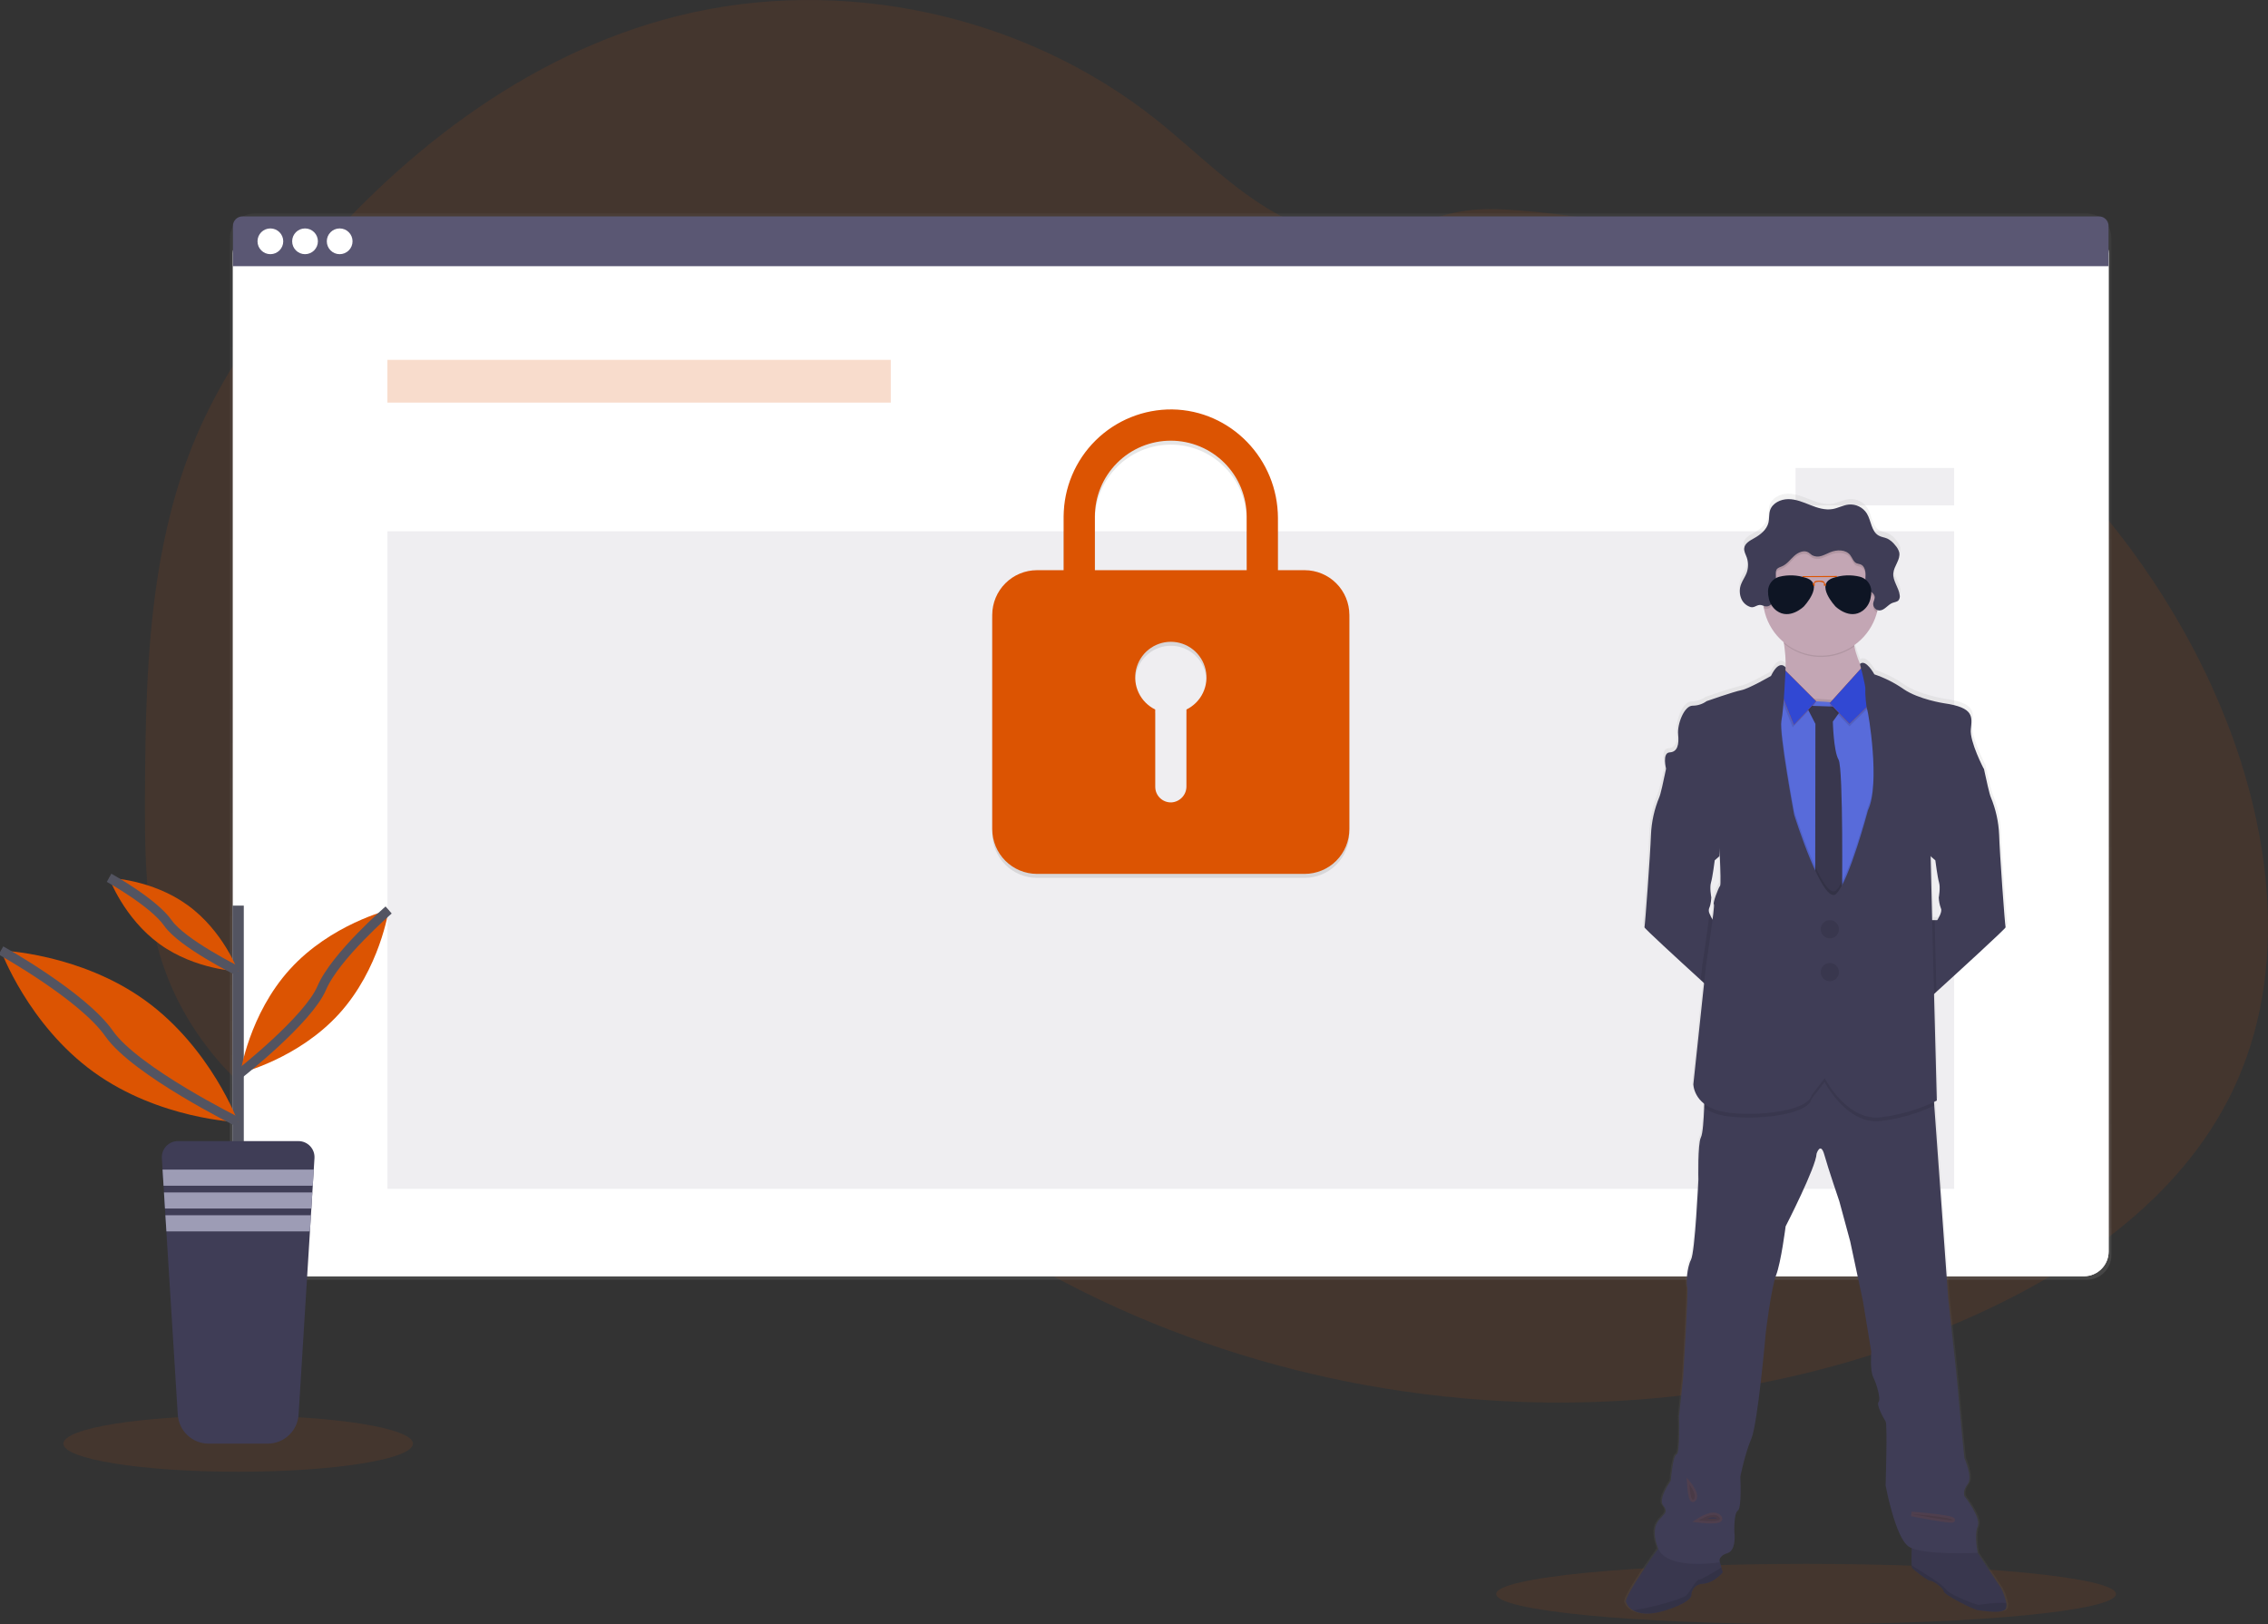 <svg width="486" height="348" viewBox="0 0 486 348" fill="none" xmlns="http://www.w3.org/2000/svg">
<rect x="0" y="0" width="486" height="348" fill="#333333" stroke="none"/>
<g clip-path="url(#clip0_110:494)">
<path opacity="0.1" d="M478.304 233.958C467.032 257.222 444.144 272.777 420.425 283.036C388.492 296.851 353.327 302.331 318.645 300.013C312.567 299.609 306.507 298.962 300.466 298.074C279.484 295.011 259.029 289.052 239.685 280.366C234.102 277.851 228.632 275.104 223.275 272.128C214.328 267.166 205.755 261.557 197.625 255.346C195.58 253.784 193.564 252.182 191.575 250.541C190.197 249.403 188.831 248.24 187.443 247.111C184.516 244.73 181.504 242.468 178.144 240.775C177.13 240.263 176.091 239.804 175.03 239.399C164.39 235.35 152.121 236.878 141.044 240.036C132.618 242.438 124.405 245.728 115.988 248.075C112.244 249.151 108.429 249.962 104.572 250.503C95.959 251.593 87.213 250.825 78.922 248.249L78.213 248.028C77.026 247.655 75.848 247.246 74.68 246.802L73.971 246.53C72.84 246.094 71.732 245.626 70.649 245.125L69.941 244.803C68.809 244.276 67.702 243.72 66.619 243.134C66.229 242.931 65.843 242.71 65.461 242.502C59.298 239.058 53.695 234.694 48.847 229.561C48.707 229.421 48.576 229.277 48.423 229.137C47.749 228.407 47.087 227.664 46.446 226.904C46.209 226.624 45.971 226.344 45.738 226.055C44.977 225.127 44.243 224.178 43.536 223.207C43.43 223.067 43.328 222.923 43.226 222.783C40.329 218.773 37.928 214.428 36.073 209.842C36.014 209.702 35.959 209.557 35.908 209.417C35.342 207.96 34.826 206.479 34.359 204.973C34.169 204.345 33.986 203.7 33.825 203.072C33.77 202.885 33.719 202.694 33.672 202.507C31.33 193.284 31.063 183.696 31.063 174.163C31.063 173.051 31.063 171.941 31.063 170.832C31.131 155.412 31.369 139.729 33.642 124.521C33.642 124.415 33.672 124.309 33.689 124.207C34.45 119.088 35.485 114.013 36.79 109.004C38.156 103.749 39.901 98.599 42.013 93.597C47.244 81.288 54.85 70.087 63.297 59.706C84.573 33.581 112.475 11.651 145.134 3.442C180.324 -5.399 219.435 3.073 247.822 25.683C256.476 32.576 264.252 40.737 273.972 46.022C282.457 50.623 292.388 52.528 301.476 48.908C308.985 45.916 313.872 44.43 322.306 44.884C339.766 45.873 356.979 49.479 373.368 55.584C374.03 55.826 374.691 56.077 375.349 56.327C418.074 72.681 454.801 105.171 473.892 146.923C474.398 148.027 474.889 149.139 475.364 150.259C486.747 176.859 490.862 208.034 478.304 233.958Z" fill="#DC5402"/>
<path opacity="0.1" d="M51.036 315.352C71.721 315.352 88.489 312.658 88.489 309.334C88.489 306.01 71.721 303.315 51.036 303.315C30.352 303.315 13.584 306.01 13.584 309.334C13.584 312.658 30.352 315.352 51.036 315.352Z" fill="#DC5402"/>
<path opacity="0.1" d="M387.02 348C423.695 348 453.427 345.112 453.427 341.549C453.427 337.986 423.695 335.097 387.02 335.097C350.344 335.097 320.613 337.986 320.613 341.549C320.613 345.112 350.344 348 387.02 348Z" fill="#DC5402"/>
<path d="M447.144 45.733H54.57C51.644 45.733 49.272 48.106 49.272 51.034V268.919C49.272 271.847 51.644 274.22 54.57 274.22H447.144C450.07 274.22 452.442 271.847 452.442 268.919V51.034C452.442 48.106 450.07 45.733 447.144 45.733Z" fill="url(#paint0_linear_110:494)"/>
<path d="M446.55 48.946H55.211C52.285 48.946 49.912 51.319 49.912 54.247V268.159C49.912 271.087 52.285 273.46 55.211 273.46H446.55C449.476 273.46 451.848 271.087 451.848 268.159V54.247C451.848 51.319 449.476 48.946 446.55 48.946Z" fill="white"/>
<path d="M446.55 48.946H55.211C52.285 48.946 49.912 51.319 49.912 54.247V268.159C49.912 271.087 52.285 273.46 55.211 273.46H446.55C449.476 273.46 451.848 271.087 451.848 268.159V54.247C451.848 51.319 449.476 48.946 446.55 48.946Z" fill="white"/>
<path opacity="0.04" d="M446.55 48.946H55.211C52.285 48.946 49.912 51.319 49.912 54.247V268.159C49.912 271.087 52.285 273.46 55.211 273.46H446.55C449.476 273.46 451.848 271.087 451.848 268.159V54.247C451.848 51.319 449.476 48.946 446.55 48.946Z" fill="white"/>
<path d="M449.808 46.37H51.953C51.412 46.37 50.892 46.585 50.51 46.968C50.127 47.351 49.912 47.87 49.912 48.411V57.04H451.832V48.411C451.832 47.873 451.619 47.356 451.24 46.974C450.861 46.591 450.346 46.374 449.808 46.37Z" fill="#5A5773"/>
<path d="M57.939 54.464C59.462 54.464 60.696 53.229 60.696 51.705C60.696 50.181 59.462 48.946 57.939 48.946C56.416 48.946 55.181 50.181 55.181 51.705C55.181 53.229 56.416 54.464 57.939 54.464Z" fill="white"/>
<path d="M65.363 54.464C66.886 54.464 68.121 53.229 68.121 51.705C68.121 50.181 66.886 48.946 65.363 48.946C63.84 48.946 62.605 50.181 62.605 51.705C62.605 53.229 63.84 54.464 65.363 54.464Z" fill="white"/>
<path d="M72.787 54.464C74.31 54.464 75.545 53.229 75.545 51.705C75.545 50.181 74.31 48.946 72.787 48.946C71.264 48.946 70.03 50.181 70.03 51.705C70.03 53.229 71.264 54.464 72.787 54.464Z" fill="white"/>
<path opacity="0.2" d="M190.88 77.107H83.016V86.267H190.88V77.107Z" fill="#DC5402"/>
<path opacity="0.1" d="M418.745 113.834H83.016V254.73H418.745V113.834Z" fill="#5A5773"/>
<path opacity="0.1" d="M279.589 123.023H273.84V111.852C273.84 99.246 263.794 88.767 251.194 88.576C248.156 88.544 245.141 89.114 242.324 90.253C239.507 91.392 236.943 93.077 234.78 95.212C232.617 97.347 230.898 99.889 229.721 102.692C228.544 105.494 227.934 108.502 227.924 111.542V123.023H222.189C219.654 123.031 217.225 124.042 215.433 125.835C213.64 127.628 212.63 130.058 212.622 132.594V178.527C212.63 181.063 213.64 183.493 215.433 185.286C217.225 187.079 219.654 188.09 222.189 188.098H279.589C282.123 188.09 284.552 187.079 286.343 185.285C288.135 183.492 289.145 181.062 289.151 178.527V132.594C289.145 130.058 288.135 127.629 286.343 125.835C284.552 124.042 282.123 123.031 279.589 123.023ZM254.24 152.882V169.333C254.246 170.204 253.92 171.045 253.329 171.685C252.739 172.325 251.927 172.716 251.058 172.78C250.605 172.801 250.152 172.73 249.727 172.571C249.302 172.412 248.913 172.169 248.585 171.855C248.257 171.542 247.995 171.165 247.817 170.747C247.638 170.33 247.546 169.881 247.546 169.427V152.874C245.994 152.116 244.744 150.855 244.001 149.296C243.257 147.737 243.064 145.972 243.452 144.288C243.841 142.605 244.788 141.103 246.139 140.028C247.491 138.952 249.166 138.367 250.893 138.367C252.62 138.367 254.296 138.952 255.647 140.028C256.998 141.103 257.945 142.605 258.334 144.288C258.722 145.972 258.529 147.737 257.785 149.296C257.042 150.855 255.792 152.116 254.24 152.874V152.882ZM267.154 123.023H234.619V111.542C234.619 107.227 236.332 103.089 239.382 100.038C242.431 96.987 246.568 95.273 250.88 95.273C255.193 95.273 259.329 96.987 262.379 100.038C265.428 103.089 267.142 107.227 267.142 111.542L267.154 123.023Z" fill="black"/>
<path d="M279.589 122.174H273.84V111.003C273.84 98.397 263.794 87.918 251.194 87.727C248.156 87.695 245.141 88.265 242.324 89.404C239.507 90.543 236.943 92.228 234.78 94.363C232.617 96.498 230.898 99.04 229.721 101.843C228.544 104.645 227.934 107.653 227.924 110.693V122.174H222.189C219.654 122.182 217.225 123.193 215.433 124.986C213.64 126.779 212.63 129.209 212.622 131.745V177.678C212.63 180.214 213.64 182.644 215.433 184.437C217.225 186.23 219.654 187.241 222.189 187.249H279.589C282.123 187.241 284.552 186.23 286.343 184.437C288.135 182.643 289.145 180.213 289.151 177.678V131.745C289.145 129.21 288.135 126.78 286.343 124.986C284.552 123.193 282.123 122.182 279.589 122.174ZM254.24 152.033V168.484C254.246 169.356 253.92 170.196 253.329 170.836C252.739 171.476 251.927 171.867 251.058 171.931C250.605 171.952 250.152 171.881 249.727 171.722C249.302 171.563 248.913 171.32 248.585 171.006C248.257 170.693 247.995 170.316 247.817 169.899C247.638 169.481 247.546 169.032 247.546 168.578V152.025C245.994 151.268 244.744 150.006 244.001 148.447C243.257 146.888 243.064 145.123 243.452 143.44C243.841 141.756 244.788 140.254 246.139 139.179C247.491 138.104 249.166 137.518 250.893 137.518C252.62 137.518 254.296 138.104 255.647 139.179C256.998 140.254 257.945 141.756 258.334 143.44C258.722 145.123 258.529 146.888 257.785 148.447C257.042 150.006 255.792 151.268 254.24 152.025V152.033ZM267.154 122.174H234.619V110.693C234.619 106.378 236.332 102.24 239.382 99.189C242.431 96.138 246.568 94.424 250.88 94.424C255.193 94.424 259.329 96.138 262.379 99.189C265.428 102.24 267.142 106.378 267.142 110.693L267.154 122.174Z" fill="#DC5402"/>
<path opacity="0.1" d="M418.745 100.273H384.763V108.299H418.745V100.273Z" fill="#5A5773"/>
<path d="M430.31 343.492C430.086 342.367 429.703 341.28 429.173 340.262L424.082 332.657H424.111C424.111 332.657 423.31 328.837 424.111 326.961C424.913 325.085 421.252 320.471 421.252 320.471C421.252 320.471 420.807 319.312 421.969 317.886C423.131 316.46 421.252 312.284 421.252 312.284C421.252 312.284 420.361 303.561 420.272 302.229C420.183 300.896 419.466 293.511 419.466 293.511L417.769 277.853L414.748 236.356L414.693 235.579C415.067 235.397 415.266 235.282 415.266 235.282L414.664 212.337L415.185 211.866C419.742 207.741 430.25 198.191 430.144 197.983C430.038 197.775 428.871 182.037 428.736 178.098C428.619 175.299 428.007 172.543 426.928 169.957C426.665 169.435 425.906 165.993 425.592 164.537C425.507 164.138 425.452 163.888 425.452 163.888C425.452 163.888 422.372 158.014 422.639 155.344C422.907 152.674 423.441 150.675 416.874 149.741C416.874 149.741 411.359 148.918 408.075 146.673C406.133 145.328 404.011 144.265 401.771 143.515C401.771 143.515 399.93 140.119 398.648 141.27C398.106 140.058 397.7 138.789 397.439 137.488L397.401 137.25C399.833 135.553 401.583 133.047 402.339 130.179C402.382 130.018 402.416 129.852 402.454 129.691C402.581 129.734 402.714 129.758 402.848 129.763C403.964 129.763 404.651 128.519 405.695 128.125C406.119 127.959 406.641 127.934 406.968 127.598C407.075 127.469 407.156 127.319 407.204 127.158C407.252 126.997 407.267 126.828 407.248 126.66C407.258 126.545 407.258 126.428 407.248 126.312C407.25 126.271 407.25 126.23 407.248 126.189V126.232C406.964 124.687 405.767 123.316 405.899 121.745C406.026 120.268 407.324 118.97 407.218 117.531C407.217 117.417 407.207 117.304 407.188 117.191V117.242C407.03 116.68 406.739 116.165 406.34 115.74C405.883 115.117 405.284 114.614 404.592 114.271C404.002 114.012 403.319 113.953 402.768 113.643C401.147 112.76 401.151 110.46 400.188 108.889C399.776 108.234 399.19 107.705 398.496 107.361C397.802 107.017 397.027 106.872 396.256 106.941C395.051 107.06 393.96 107.701 392.768 107.909C391.139 108.197 389.48 107.667 387.936 107.06C386.392 106.453 384.827 105.787 383.168 105.787C381.509 105.787 379.714 106.635 379.214 108.202C378.947 109.051 379.078 109.963 378.874 110.825C378.51 112.344 377.177 113.431 375.799 114.186C374.95 114.657 373.94 115.196 373.677 116.088C373.677 116.062 373.677 116.041 373.677 116.02C373.658 116.091 373.644 116.163 373.635 116.236C373.627 116.331 373.627 116.426 373.635 116.521C373.635 117.132 373.957 117.713 374.174 118.295C374.577 119.401 374.568 120.616 374.148 121.716C373.834 122.522 373.3 123.231 372.994 124.033C372.85 124.407 372.756 124.798 372.714 125.196V125.128C372.704 125.309 372.704 125.491 372.714 125.671C372.709 126.291 372.855 126.903 373.139 127.454C373.333 127.835 373.602 128.172 373.929 128.447C374.256 128.722 374.635 128.928 375.043 129.054C375.892 129.249 376.422 128.418 377.317 128.63C377.478 128.668 377.635 128.718 377.788 128.778C377.818 128.969 377.848 129.16 377.882 129.347C378.423 132.204 379.945 134.781 382.184 136.635C382.184 136.737 382.217 136.838 382.23 136.945C382.501 138.637 382.619 140.35 382.582 142.063C382.582 142.063 381.246 140.107 379.413 143.884C379.413 143.884 374.632 146.643 372.982 146.957C371.331 147.271 365.473 149.313 365.473 149.313C364.589 149.952 363.526 150.295 362.435 150.293C360.607 150.293 359.088 154.296 359.308 156.473C359.529 158.65 359.177 160.255 357.476 160.344C355.774 160.433 356.703 163.884 356.716 163.943L356.559 164.686C356.228 166.205 355.507 169.465 355.253 169.974C354.174 172.56 353.561 175.316 353.441 178.115C353.31 182.054 352.168 197.732 352.037 198C351.948 198.174 359.147 204.757 364.208 209.358L364.942 210.02L362.613 231.785C362.681 232.624 362.93 233.437 363.343 234.17C363.756 234.903 364.324 235.537 365.006 236.029C365.006 236.284 365.006 236.543 364.98 236.81C364.879 239.357 364.675 242.438 364.268 243.245C363.555 244.671 363.733 252.319 363.733 252.319C363.733 252.319 363.016 267.888 362.125 269.581C361.234 271.275 361.052 274.827 361.319 275.523C361.587 276.219 360.424 294.916 360.424 294.916L359.533 303.281C359.533 303.281 359.8 311.286 358.994 311.464C358.188 311.643 357.743 317.16 357.743 317.16C357.743 317.16 354.888 321.074 356.135 322.496C357.382 323.917 355.953 324.546 355.821 324.898C355.69 325.25 353.097 326.596 354.973 331.57C354.99 331.619 355.01 331.667 355.032 331.714C353.276 334.155 347.71 342.028 348.049 343.225C348.299 343.986 348.83 344.624 349.534 345.008C350.845 345.793 353.093 346.158 356.67 345.008C362.609 343.093 362.185 341.714 362.185 341.714C362.215 341.069 362.492 340.46 362.957 340.014C363.423 339.567 364.042 339.315 364.688 339.312C367.144 339.133 368.977 336.867 368.977 336.867L368.688 335.793L368.294 334.308C368.34 333.883 368.642 333.14 369.991 332.729C372.048 332.105 371.51 328.192 371.51 328.192C371.51 328.192 371.331 324.1 372.222 323.565C373.113 323.03 372.761 316.269 372.761 316.269C372.761 316.269 373.745 311.375 375.171 308.082C376.596 304.788 378.302 285.222 378.302 285.222C378.302 285.222 379.46 275.612 380.533 272.853C381.607 270.095 382.591 262.357 382.591 262.357C382.591 262.357 389.205 249.543 389.29 246.695C389.29 246.695 390.138 244.026 390.987 246.963C391.835 249.9 394.219 256.929 394.219 256.929L396.54 265.557L399.31 278.456L401.1 289.313C401.1 289.313 400.829 293.405 401.525 294.831C402.22 296.257 403.222 299.542 402.687 300.166C402.153 300.79 403.756 303.727 404.206 304.347C404.656 304.966 404.206 318.137 404.206 318.137C404.206 318.137 406.259 329.346 409.208 331.294C409.413 331.429 409.632 331.543 409.861 331.634C409.819 332.848 409.776 334.473 409.831 335.322C409.825 335.512 409.857 335.701 409.925 335.878C410.192 336.235 413.23 338.637 413.857 338.637C414.485 338.637 416.713 340.195 416.806 340.95C416.899 341.706 423.335 344.906 424.247 344.999C425.159 345.093 429.58 345.886 430.187 344.643C430.337 344.279 430.379 343.88 430.31 343.492ZM414.498 183.174L414.956 183.569C414.956 183.569 415.427 187.24 415.762 188.34C416.097 189.439 415.694 191.578 415.694 191.578C415.725 192.376 415.884 193.165 416.165 193.912C416.564 194.715 415.359 196.459 415.359 196.459H414.286L413.951 182.716L414.498 183.174ZM382.582 142.14V142.059C382.574 142.084 382.57 142.114 382.57 142.14H382.582ZM366.1 195.046C365.935 194.69 365.911 194.285 366.033 193.912C366.128 193.711 366.203 193.501 366.257 193.284C366.389 192.727 366.472 192.159 366.503 191.587C366.504 191.579 366.504 191.572 366.503 191.565C366.465 191.362 366.122 189.392 366.44 188.348C366.758 187.304 367.242 183.577 367.242 183.577L367.547 183.318L368.256 182.703C368.256 182.703 368.256 182.474 368.307 182.096C368.455 185.322 368.574 188.887 368.383 189.065C368.027 189.418 366.728 192.885 367.042 193.021C367.144 193.068 367.004 194.456 366.767 196.323C366.5 195.922 366.276 195.494 366.1 195.046Z" fill="url(#paint1_linear_110:494)"/>
<path d="M400.294 145.531V150.811L389.468 156.256C389.468 156.256 378.717 149.75 381.369 147.161C383.066 145.522 382.739 141.023 382.281 137.929C382.014 136.13 381.704 134.81 381.704 134.81C381.704 134.81 401.016 129.292 398.097 133.481C397.121 134.882 397.045 136.694 397.371 138.489C398.033 142.05 400.294 145.531 400.294 145.531Z" fill="#C3A6B4"/>
<path d="M370.636 197.164L369.24 214.362C369.24 214.362 367.148 212.465 364.442 209.994C359.423 205.415 352.296 198.866 352.381 198.692C352.512 198.424 353.653 182.822 353.776 178.9C353.892 176.116 354.498 173.375 355.567 170.802C355.821 170.293 356.538 167.05 356.839 165.535C356.941 165.064 357.005 164.758 357.005 164.758L359.347 163.816C359.347 163.816 369.104 174.707 369.104 174.906C369.104 175.106 368.438 183.471 368.438 183.471L367.747 184.074L367.445 184.333C367.445 184.333 366.979 187.987 366.648 189.082C366.317 190.177 366.673 192.079 366.711 192.283C366.68 192.855 366.599 193.423 366.47 193.98C366.414 194.195 366.339 194.404 366.245 194.604C366.125 194.976 366.149 195.379 366.313 195.733C366.501 196.225 366.746 196.694 367.042 197.13L370.636 197.164Z" fill="#3F3D56"/>
<path d="M429.771 198.692C429.873 198.9 419.466 208.403 414.956 212.507L412.911 214.362L411.528 197.164H415.113C415.113 197.164 416.31 195.436 415.911 194.638C415.633 193.894 415.477 193.11 415.448 192.317C415.448 192.317 415.843 190.194 415.512 189.095C415.181 187.996 414.715 184.346 414.715 184.346L414.261 183.955L413.722 183.484C413.722 183.484 413.056 175.118 413.056 174.919C413.056 174.719 422.813 163.828 422.813 163.828L425.138 164.758C425.138 164.758 425.189 165.008 425.274 165.407C425.588 166.855 426.339 170.28 426.598 170.802C427.666 173.375 428.272 176.116 428.388 178.9C428.498 182.822 429.635 198.424 429.771 198.692Z" fill="#3F3D56"/>
<path d="M429.813 344.672C429.19 345.912 424.811 345.097 423.908 345.029C423.004 344.961 416.624 341.748 416.534 340.997C416.445 340.246 414.235 338.696 413.616 338.696C412.996 338.696 409.988 336.303 409.721 335.95C409.653 335.775 409.623 335.587 409.632 335.399C409.539 333.943 409.721 330.195 409.721 330.195L422.554 330.904L428.791 340.288C429.316 341.301 429.696 342.382 429.919 343.501C429.995 343.894 429.958 344.3 429.813 344.672Z" fill="#3F3D56"/>
<path opacity="0.1" d="M429.813 344.672C429.19 345.912 424.811 345.097 423.908 345.029C423.004 344.961 416.624 341.748 416.534 340.997C416.445 340.246 414.235 338.696 413.616 338.696C412.996 338.696 409.988 336.303 409.721 335.95C409.653 335.775 409.623 335.587 409.632 335.399C409.539 333.943 409.721 330.195 409.721 330.195L422.554 330.904L428.791 340.288C429.316 341.301 429.696 342.382 429.919 343.501C429.995 343.894 429.958 344.3 429.813 344.672Z" fill="black"/>
<path opacity="0.1" d="M429.813 344.672C429.19 345.912 424.811 345.097 423.908 345.029C423.004 344.961 416.624 341.748 416.534 340.997C416.445 340.246 414.235 338.696 413.616 338.696C412.996 338.696 409.988 336.303 409.721 335.95C409.653 335.775 409.623 335.587 409.632 335.399L413.79 338.03C413.79 338.03 416.445 339.728 417.154 340.734C417.862 341.74 423.445 343.832 423.908 343.875C424.251 343.908 427.917 343.204 429.919 343.501C429.995 343.894 429.958 344.3 429.813 344.672Z" fill="black"/>
<path d="M369.147 336.926C369.147 336.926 367.331 339.184 364.904 339.358C364.264 339.363 363.65 339.614 363.189 340.059C362.728 340.503 362.455 341.108 362.427 341.748C362.427 341.748 362.851 343.123 356.983 345.029C353.441 346.171 351.214 345.81 349.916 345.029C349.219 344.644 348.693 344.011 348.443 343.255C348.045 341.841 355.876 331.082 355.876 331.082L363.003 330.657L368.094 332.958L368.875 335.874L369.147 336.926Z" fill="#3F3D56"/>
<path opacity="0.1" d="M369.147 336.926C369.147 336.926 367.331 339.184 364.904 339.358C364.264 339.363 363.65 339.614 363.189 340.059C362.728 340.503 362.455 341.108 362.427 341.748C362.427 341.748 362.851 343.123 356.983 345.029C353.441 346.171 351.214 345.81 349.916 345.029C349.219 344.644 348.693 344.011 348.443 343.255C348.045 341.841 355.876 331.082 355.876 331.082L363.003 330.657L368.094 332.958L368.875 335.874L369.147 336.926Z" fill="black"/>
<path opacity="0.1" d="M369.146 336.926C369.146 336.926 367.331 339.185 364.904 339.359C364.264 339.363 363.65 339.614 363.189 340.059C362.728 340.503 362.455 341.108 362.427 341.748C362.427 341.748 362.851 343.123 356.983 345.029C353.441 346.171 351.214 345.81 349.916 345.029C353.254 344.681 360.632 342.572 361.37 341.841C362.257 340.954 363.364 338.518 364.115 338.476C364.637 338.442 367.288 336.846 368.879 335.857L369.146 336.926Z" fill="black"/>
<path d="M423.793 327.054C422.996 328.913 423.793 332.72 423.793 332.72C423.793 332.72 411.915 333.34 409.013 331.392C406.111 329.444 404.058 318.285 404.058 318.285C404.058 318.285 404.482 305.183 404.058 304.563C403.633 303.943 402.021 301.023 402.551 300.404C403.082 299.784 402.127 296.507 401.402 295.09C400.676 293.672 400.978 289.602 400.978 289.602L399.204 278.796L396.464 265.961L394.134 257.37C394.134 257.37 391.746 250.375 390.936 247.455C390.125 244.535 389.268 247.188 389.268 247.188C389.184 250.023 382.633 262.773 382.633 262.773C382.633 262.773 381.658 270.477 380.597 273.218C379.536 275.96 378.382 285.527 378.382 285.527C378.382 285.527 376.685 305.005 375.285 308.281C373.885 311.558 372.922 316.426 372.922 316.426C372.922 316.426 373.279 323.158 372.392 323.688C371.505 324.219 371.65 328.293 371.65 328.293C371.65 328.293 372.18 332.185 370.144 332.809C368.107 333.433 368.447 334.758 368.447 334.758C368.447 334.758 357.119 336.617 355.261 331.655C353.403 326.693 355.97 325.373 356.11 325.017C356.25 324.66 357.662 324.045 356.423 322.623C355.185 321.201 358.014 317.313 358.014 317.313C358.014 317.313 358.46 311.825 359.253 311.647C360.047 311.469 359.788 303.502 359.788 303.502L360.67 295.179C360.67 295.179 361.824 276.584 361.557 275.875C361.29 275.167 361.468 271.631 362.354 269.933C363.241 268.236 363.945 252.752 363.945 252.752C363.945 252.752 363.767 245.142 364.476 243.724C364.9 242.922 365.078 239.837 365.18 237.32C365.256 235.397 365.273 233.805 365.273 233.805L375.184 230.087L387.911 226.017L398.619 231.153L414.286 234.162L414.481 236.865L417.472 278.167L419.169 293.748C419.169 293.748 419.878 301.095 419.967 302.424C420.056 303.752 420.938 312.432 420.938 312.432C420.938 312.432 422.796 316.592 421.647 318.009C420.497 319.427 420.938 320.556 420.938 320.556C420.938 320.556 424.591 325.195 423.793 327.054Z" fill="#3F3D56"/>
<path opacity="0.1" d="M398.105 133.481C397.13 134.882 397.053 136.694 397.38 138.489C395.15 140.063 392.466 140.86 389.739 140.758C387.013 140.656 384.395 139.661 382.29 137.925C382.022 136.125 381.713 134.805 381.713 134.805C381.713 134.805 401.024 129.296 398.105 133.481Z" fill="black"/>
<path d="M402.619 128.065C402.619 130.525 401.89 132.929 400.524 134.974C399.159 137.019 397.217 138.613 394.946 139.555C392.675 140.496 390.175 140.742 387.764 140.262C385.353 139.783 383.138 138.598 381.399 136.859C379.661 135.12 378.477 132.904 377.998 130.491C377.518 128.079 377.764 125.579 378.705 123.306C379.646 121.034 381.239 119.092 383.283 117.725C385.327 116.359 387.731 115.629 390.189 115.629C391.824 115.621 393.443 115.938 394.955 116.56C396.467 117.182 397.84 118.098 398.996 119.254C400.152 120.411 401.067 121.785 401.689 123.297C402.311 124.809 402.627 126.43 402.619 128.065Z" fill="#C3A6B4"/>
<path opacity="0.1" d="M405.207 148.731L401.134 221.289L379.01 216.641L374.628 187.554L378.968 148.506L382.234 148.926L387.996 149.661L393.702 150.013L399.887 149.325L405.207 148.731Z" fill="black"/>
<path d="M405.207 149.262L401.134 221.819L379.01 217.172L374.628 188.085L378.968 149.041L382.234 149.457L387.996 150.191L393.702 150.544L399.887 149.856L405.207 149.262Z" fill="#586BDA"/>
<path d="M387.02 151.21L394.987 151.477L392.747 154.614C392.747 154.614 392.904 160.951 393.969 162.767C395.034 164.584 394.72 192.648 394.72 192.648L392.599 196.676L388.971 192.159L389.018 155.106L387.02 151.21Z" fill="#3F3D56"/>
<path opacity="0.1" d="M387.02 151.21L394.987 151.477L392.747 154.614C392.747 154.614 392.904 160.951 393.969 162.767C395.034 164.584 394.72 192.648 394.72 192.648L392.599 196.676L388.971 192.159L389.018 155.106L387.02 151.21Z" fill="black"/>
<path opacity="0.1" d="M399.497 142.976L392.064 151.21L396.311 155.637L403.349 148.774L399.497 142.976Z" fill="black"/>
<path d="M399.497 142.445L392.064 150.679L396.311 155.106L403.349 148.243L399.497 142.445Z" fill="#DC5402"/>
<path d="M399.497 142.445L392.064 150.679L396.311 155.106L403.349 148.243L399.497 142.445Z" fill="#3148D3"/>
<path opacity="0.1" d="M388.925 150.811L381.399 143.286L380.69 147.224L384.144 155.857L388.925 150.811Z" fill="black"/>
<path d="M389.188 150.28L381.666 142.755L380.957 146.694L384.411 155.327L389.188 150.28Z" fill="#DC5402"/>
<path d="M389.188 150.28L381.666 142.755L380.957 146.694L384.411 155.327L389.188 150.28Z" fill="#3148D3"/>
<path opacity="0.1" d="M414.519 236.878C410.907 238.6 407.038 239.72 403.065 240.193C395.764 241.123 390.987 231.827 390.987 231.827L388.199 235.456C387.313 239.31 373.817 240.282 368.332 238.822C367.194 238.541 366.123 238.034 365.184 237.332C365.261 235.41 365.277 233.818 365.277 233.818L375.188 230.1L387.915 226.03L398.623 231.165L414.29 234.175L414.519 236.878Z" fill="black"/>
<path opacity="0.1" d="M405.207 149.266L401.139 221.819L379.01 217.172L374.619 188.089L378.955 149.041L382.222 149.465C382.138 150.888 381.978 152.305 381.742 153.71C381.212 156.193 384.487 173.811 384.487 173.811C384.487 173.811 390.711 193.569 393.511 190.721C396.311 187.873 400.299 172.835 400.299 172.835C403.001 167.258 400.345 151.613 400.146 151.299C400.007 150.836 399.922 150.359 399.891 149.877L405.207 149.266Z" fill="black"/>
<path opacity="0.1" d="M414.765 205.41L414.952 212.52L412.907 214.374L411.528 197.164H414.583L414.765 205.41Z" fill="black"/>
<path opacity="0.1" d="M366.716 192.295C366.684 192.867 366.603 193.435 366.474 193.993C366.474 193.836 366.474 193.747 366.44 193.734C366.313 193.7 366.465 193.051 366.716 192.295Z" fill="black"/>
<path opacity="0.1" d="M370.636 197.164L369.24 214.362C369.24 214.362 367.148 212.465 364.442 209.994L364.764 206.947C364.764 206.947 365.905 199.46 366.321 195.767C366.51 196.259 366.754 196.728 367.051 197.164H370.636Z" fill="black"/>
<path d="M382.638 143.018C382.638 143.018 381.314 141.07 379.498 144.83C379.498 144.83 374.764 147.577 373.134 147.886C371.505 148.196 365.71 150.234 365.71 150.234C364.835 150.867 363.782 151.207 362.702 151.206C360.887 151.206 359.38 155.191 359.601 157.36C359.822 159.529 359.47 161.125 357.79 161.214C356.11 161.303 357.034 164.796 357.034 164.796L368.23 177.635C368.23 177.635 368.939 189.456 368.587 189.812C368.234 190.169 366.949 193.632 367.259 193.751C367.568 193.87 365.562 206.943 365.562 206.943L362.864 232.311C362.864 232.311 362.864 236.556 368.353 238.02C373.843 239.484 387.347 238.516 388.216 234.663L391.004 231.029C391.004 231.029 395.781 240.329 403.082 239.399C410.383 238.47 415.033 235.813 415.033 235.813L414.235 205.41L413.705 183.497L425.104 164.758C425.104 164.758 422.05 158.913 422.317 156.269C422.584 153.625 423.11 151.621 416.607 150.692C416.607 150.692 411.121 149.873 407.888 147.636C405.967 146.301 403.868 145.244 401.652 144.495C401.652 144.495 399.828 141.1 398.559 142.263C398.559 142.263 399.832 147.063 399.726 147.78C399.62 148.498 399.925 151.74 400.125 152.076C400.324 152.411 402.98 168.034 400.278 173.612C400.278 173.612 396.311 188.649 393.49 191.497C390.668 194.345 384.466 174.588 384.466 174.588C384.466 174.588 381.191 156.965 381.721 154.486C382.251 152.008 382.638 143.018 382.638 143.018Z" fill="#3F3D56"/>
<path d="M392.107 201.06C393.182 201.06 394.054 200.188 394.054 199.112C394.054 198.036 393.182 197.164 392.107 197.164C391.031 197.164 390.159 198.036 390.159 199.112C390.159 200.188 391.031 201.06 392.107 201.06Z" fill="#3F3D56"/>
<path d="M392.107 210.245C393.182 210.245 394.054 209.372 394.054 208.297C394.054 207.221 393.182 206.348 392.107 206.348C391.031 206.348 390.159 207.221 390.159 208.297C390.159 209.372 391.031 210.245 392.107 210.245Z" fill="#3F3D56"/>
<path opacity="0.1" d="M392.107 201.06C393.182 201.06 394.054 200.188 394.054 199.112C394.054 198.036 393.182 197.164 392.107 197.164C391.031 197.164 390.159 198.036 390.159 199.112C390.159 200.188 391.031 201.06 392.107 201.06Z" fill="black"/>
<path opacity="0.1" d="M392.107 210.245C393.182 210.245 394.054 209.372 394.054 208.297C394.054 207.221 393.182 206.348 392.107 206.348C391.031 206.348 390.159 207.221 390.159 208.297C390.159 209.372 391.031 210.245 392.107 210.245Z" fill="black"/>
<path opacity="0.1" d="M409.607 324.397C409.607 324.397 417.599 325.017 418.393 325.636C419.186 326.256 409.607 324.397 409.607 324.397Z" fill="black" stroke="#DC5402" stroke-miterlimit="10"/>
<path opacity="0.1" d="M362.019 318.111C362.019 318.111 363.716 320.233 362.995 321.21C362.274 322.186 362.019 318.111 362.019 318.111Z" fill="black" stroke="#DC5402" stroke-miterlimit="10"/>
<path opacity="0.1" d="M364.056 325.764C364.056 325.764 367.153 323.726 368.391 325.08C369.63 326.434 364.056 325.764 364.056 325.764Z" fill="black" stroke="#DC5402" stroke-miterlimit="10"/>
<path opacity="0.1" d="M402.619 128.065C402.622 129.126 402.488 130.183 402.22 131.21C401.959 131.091 401.74 130.895 401.593 130.647C401.446 130.4 401.378 130.114 401.397 129.827C401.453 129.322 401.788 128.859 401.716 128.358C401.61 127.586 400.676 127.272 400.184 126.66C399.577 125.922 399.709 124.848 399.76 123.893C399.811 122.938 399.569 121.771 398.674 121.444C398.407 121.346 398.114 121.338 397.855 121.228C397.151 120.931 396.934 120.056 396.464 119.453C395.522 118.24 393.651 118.265 392.221 118.842C391.599 119.141 390.962 119.407 390.312 119.64C389.987 119.755 389.641 119.801 389.297 119.775C388.953 119.75 388.619 119.653 388.314 119.492C388.034 119.313 387.809 119.067 387.52 118.889C386.562 118.312 385.306 118.889 384.474 119.632C383.643 120.375 382.977 121.372 381.929 121.826C381.458 122.038 380.877 122.166 380.656 122.624C380.547 122.874 380.5 123.146 380.52 123.418C380.52 125.069 380.716 126.745 380.372 128.362C380.151 129.402 379.422 130.582 378.365 130.455C378.234 130.435 378.104 130.403 377.979 130.357C377.661 128.657 377.701 126.91 378.096 125.226C378.492 123.543 379.234 121.96 380.275 120.579C381.316 119.199 382.633 118.051 384.143 117.208C385.653 116.366 387.322 115.848 389.043 115.687C390.764 115.527 392.5 115.727 394.139 116.275C395.779 116.824 397.286 117.708 398.564 118.872C399.843 120.036 400.864 121.455 401.564 123.036C402.264 124.617 402.626 126.327 402.628 128.057L402.619 128.065Z" fill="black"/>
<path d="M377.424 129.653C377.742 129.725 378.043 129.89 378.37 129.933C379.426 130.06 380.156 128.88 380.376 127.84C380.72 126.223 380.542 124.547 380.529 122.896C380.505 122.624 380.551 122.351 380.661 122.102C380.902 121.644 381.484 121.516 381.933 121.304C382.96 120.846 383.63 119.869 384.479 119.11C385.327 118.35 386.562 117.79 387.521 118.367C387.805 118.537 388.034 118.791 388.314 118.97C388.62 119.129 388.956 119.224 389.3 119.25C389.644 119.275 389.99 119.231 390.316 119.118C390.974 118.923 391.589 118.579 392.221 118.32C393.638 117.743 395.513 117.722 396.464 118.927C396.934 119.534 397.151 120.404 397.855 120.701C398.114 120.812 398.407 120.824 398.674 120.922C399.569 121.257 399.798 122.416 399.76 123.371C399.722 124.326 399.594 125.4 400.184 126.138C400.676 126.741 401.61 127.055 401.716 127.836C401.784 128.337 401.453 128.804 401.397 129.305C401.385 129.491 401.409 129.678 401.469 129.854C401.529 130.031 401.624 130.194 401.748 130.334C401.871 130.473 402.021 130.587 402.189 130.668C402.357 130.75 402.539 130.797 402.725 130.807C403.828 130.807 404.511 129.572 405.542 129.177C405.967 129.012 406.48 128.986 406.815 128.651C406.94 128.49 407.028 128.304 407.073 128.105C407.119 127.906 407.12 127.7 407.078 127.501C406.87 125.875 405.568 124.462 405.708 122.832C405.839 121.27 407.286 119.908 406.981 118.371C406.825 117.805 406.534 117.285 406.132 116.856C405.677 116.239 405.084 115.738 404.401 115.392C403.811 115.137 403.128 115.078 402.59 114.768C400.986 113.889 400.99 111.597 400.044 110.035C399.638 109.39 399.062 108.868 398.38 108.529C397.697 108.189 396.935 108.043 396.175 108.108C394.983 108.227 393.901 108.86 392.722 109.072C391.105 109.36 389.468 108.83 387.936 108.223C386.405 107.616 384.856 106.95 383.214 106.95C381.573 106.95 379.795 107.798 379.294 109.352C379.031 110.201 379.163 111.109 378.959 111.962C378.603 113.477 377.262 114.555 375.913 115.307C374.984 115.825 373.868 116.419 373.758 117.476C373.686 118.146 374.055 118.749 374.288 119.398C374.685 120.497 374.676 121.701 374.263 122.794C373.953 123.596 373.436 124.301 373.122 125.099C372.899 125.64 372.794 126.223 372.813 126.808C372.832 127.393 372.975 127.968 373.232 128.494C373.43 128.877 373.704 129.216 374.037 129.49C374.371 129.764 374.756 129.967 375.171 130.086C376.007 130.285 376.533 129.457 377.424 129.653Z" fill="#3F3D56"/>
<g opacity="0.1">
<path opacity="0.1" d="M380.376 126.915C380.156 127.955 379.422 129.135 378.365 129.008C378.039 128.965 377.742 128.8 377.419 128.727C376.533 128.532 376.006 129.364 375.171 129.152C374.756 129.033 374.369 128.83 374.035 128.556C373.701 128.283 373.426 127.944 373.228 127.56C373.006 127.128 372.872 126.656 372.833 126.172C372.749 126.924 372.886 127.684 373.228 128.358C373.426 128.742 373.701 129.081 374.035 129.354C374.369 129.628 374.756 129.831 375.171 129.95C376.019 130.145 376.533 129.313 377.419 129.525C377.73 129.633 378.045 129.726 378.365 129.801C379.422 129.933 380.156 128.753 380.376 127.713C380.55 126.794 380.619 125.859 380.58 124.924C380.576 125.593 380.508 126.26 380.376 126.915Z" fill="black"/>
<path opacity="0.1" d="M374.564 120.523C374.618 119.828 374.523 119.129 374.284 118.473C374.092 118.037 373.929 117.589 373.796 117.132C373.778 117.203 373.764 117.275 373.754 117.348C373.682 118.015 374.055 118.622 374.284 119.271C374.432 119.674 374.526 120.095 374.564 120.523Z" fill="black"/>
<path opacity="0.1" d="M406.976 118.286C406.777 119.492 405.801 120.625 405.704 121.894C405.68 122.111 405.68 122.33 405.704 122.548C405.916 121.066 407.227 119.755 406.976 118.286Z" fill="black"/>
<path opacity="0.1" d="M407.048 127.242C407.012 127.419 406.929 127.584 406.807 127.717C406.493 128.053 405.958 128.078 405.534 128.244C404.503 128.638 403.837 129.886 402.717 129.873C402.43 129.857 402.155 129.754 401.928 129.579C401.701 129.403 401.532 129.162 401.444 128.889C401.418 128.981 401.398 129.074 401.385 129.169C401.373 129.355 401.398 129.541 401.458 129.717C401.518 129.893 401.613 130.056 401.736 130.195C401.86 130.334 402.01 130.448 402.177 130.529C402.345 130.61 402.527 130.657 402.713 130.667C403.82 130.667 404.499 129.432 405.53 129.042C405.954 128.876 406.471 128.851 406.802 128.515C406.927 128.354 407.015 128.168 407.06 127.969C407.106 127.77 407.108 127.564 407.065 127.365C407.061 127.314 407.053 127.28 407.048 127.242Z" fill="black"/>
<path opacity="0.1" d="M401.728 126.89C401.622 126.117 400.689 125.803 400.197 125.192C399.895 124.79 399.731 124.302 399.73 123.8C399.696 124.589 399.709 125.396 400.197 125.99C400.685 126.584 401.427 126.839 401.665 127.45C401.725 127.27 401.746 127.079 401.728 126.89Z" fill="black"/>
<path opacity="0.1" d="M399.756 122.446C399.79 121.491 399.56 120.324 398.665 119.997C398.402 119.899 398.11 119.886 397.851 119.78C397.147 119.483 396.926 118.609 396.459 118.006C395.513 116.797 393.642 116.818 392.217 117.395C391.58 117.654 390.974 117.998 390.312 118.193C389.987 118.308 389.641 118.354 389.297 118.328C388.953 118.303 388.619 118.206 388.314 118.044C388.034 117.866 387.805 117.62 387.52 117.442C386.557 116.864 385.302 117.442 384.474 118.184C383.647 118.927 382.977 119.92 381.929 120.379C381.454 120.591 380.877 120.718 380.631 121.177C380.523 121.427 380.478 121.699 380.499 121.97C380.499 122.136 380.499 122.301 380.499 122.467C380.505 122.296 380.547 122.128 380.622 121.975C380.868 121.516 381.445 121.389 381.92 121.177C382.947 120.718 383.617 119.742 384.466 118.982C385.314 118.223 386.549 117.662 387.512 118.24C387.796 118.409 388.025 118.664 388.305 118.838C388.61 119.001 388.945 119.098 389.289 119.123C389.633 119.149 389.978 119.102 390.303 118.987C390.952 118.756 391.588 118.491 392.208 118.193C393.63 117.616 395.5 117.59 396.451 118.8C396.917 119.403 397.138 120.277 397.842 120.574C398.101 120.684 398.394 120.697 398.657 120.795C399.382 121.066 399.671 121.881 399.734 122.688L399.756 122.446Z" fill="black"/>
</g>
<g opacity="0.1">
<path opacity="0.1" d="M378.862 126.89C378.886 126.185 379.138 125.508 379.58 124.959C380.023 124.41 380.631 124.02 381.314 123.846C383.206 123.384 385.19 123.474 387.033 124.105C391.059 125.438 386.524 130.234 386.524 130.234C386.524 130.234 383.507 133.205 380.694 131.13C379.864 130.502 379.282 129.599 379.053 128.583C378.915 128.029 378.851 127.46 378.862 126.89Z" fill="black"/>
<path opacity="0.1" d="M400.994 126.89C400.97 126.185 400.717 125.507 400.274 124.958C399.831 124.409 399.222 124.019 398.538 123.846C396.648 123.385 394.664 123.474 392.823 124.105C388.797 125.438 393.333 130.234 393.333 130.234C393.333 130.234 396.345 133.205 399.162 131.13C399.992 130.502 400.574 129.599 400.803 128.583C400.941 128.029 401.005 127.46 400.994 126.89Z" fill="black"/>
<path opacity="0.1" d="M386.273 123.715V123.914H393.625V123.677L386.273 123.715Z" fill="black"/>
<path opacity="0.1" d="M388.619 125.841H388.853V125.166C388.853 125.166 389.599 124.585 390.838 125.166V125.769H391.262V125.374H391.054C391.054 125.374 391.139 124.555 389.756 124.687C389.756 124.687 388.645 124.581 388.67 125.285H388.416L388.619 125.841Z" fill="black"/>
</g>
<path d="M378.862 126.614C378.886 125.909 379.138 125.232 379.58 124.683C380.023 124.134 380.631 123.744 381.314 123.571C383.206 123.111 385.19 123.201 387.033 123.829C391.059 125.166 386.524 129.958 386.524 129.958C386.524 129.958 383.507 132.929 380.694 130.854C379.862 130.227 379.28 129.324 379.053 128.307C378.914 127.754 378.85 127.184 378.862 126.614Z" fill="#0E1524"/>
<path d="M400.994 126.614C400.97 125.909 400.717 125.231 400.274 124.682C399.831 124.133 399.222 123.743 398.538 123.571C396.647 123.111 394.665 123.201 392.824 123.829C388.797 125.166 393.333 129.958 393.333 129.958C393.333 129.958 396.345 132.929 399.162 130.854C399.994 130.227 400.576 129.324 400.804 128.307C400.942 127.754 401.006 127.184 400.994 126.614Z" fill="#0E1524"/>
<path d="M386.273 123.447V123.651H393.625V123.409L386.273 123.447Z" fill="#DC5402"/>
<path d="M388.619 125.574H388.853V124.899C388.853 124.899 389.599 124.322 390.838 124.899V125.506H391.262V125.107H391.054C391.054 125.107 391.139 124.292 389.756 124.419C389.756 124.419 388.645 124.318 388.67 125.018H388.416L388.619 125.574Z" fill="#DC5402"/>
<path d="M52.241 194.048H49.832V248.334H52.241V194.048Z" fill="#535461"/>
<path d="M67.387 248.168L67.234 250.613L67.022 254.064L66.933 255.503L66.721 258.957L66.627 260.396L66.415 263.847L63.984 303.095C63.881 304.784 63.137 306.37 61.905 307.529C60.673 308.688 59.045 309.334 57.353 309.334H44.719C43.028 309.334 41.401 308.688 40.17 307.529C38.938 306.369 38.195 304.783 38.093 303.095L35.649 263.847L35.437 260.396L35.348 258.957L35.14 255.494L35.051 254.055L34.839 250.605L34.686 248.16C34.657 247.691 34.724 247.22 34.884 246.778C35.044 246.336 35.292 245.931 35.614 245.589C35.936 245.247 36.325 244.974 36.756 244.787C37.188 244.601 37.653 244.505 38.123 244.505H63.955C64.425 244.505 64.891 244.601 65.322 244.788C65.754 244.975 66.143 245.249 66.465 245.592C66.787 245.935 67.034 246.341 67.193 246.784C67.352 247.228 67.418 247.699 67.387 248.168Z" fill="#3F3D56"/>
<path d="M67.234 250.613L67.022 254.064H35.047L34.835 250.613H67.234Z" fill="#9D9CB5"/>
<path d="M66.933 255.502L66.721 258.957H35.352L35.136 255.502H66.933Z" fill="#9D9CB5"/>
<path d="M66.627 260.396L66.415 263.847H35.658L35.441 260.396H66.627Z" fill="#9D9CB5"/>
<path d="M31.156 214.396C45.19 224.553 51.036 240.444 51.036 240.444C51.036 240.444 34.122 239.862 20.067 229.705C6.012 219.548 0.187 203.658 0.187 203.658C0.187 203.658 17.118 204.239 31.156 214.396Z" fill="#DC5402"/>
<path d="M0.208 203.658C0.208 203.658 17.763 213.42 23.393 221.484C29.023 229.548 51.036 240.448 51.036 240.448" stroke="#535461" stroke-width="2" stroke-miterlimit="10"/>
<path d="M40.214 193.951C47.85 199.468 51.036 208.127 51.036 208.127C51.036 208.127 41.83 207.813 34.19 202.282C26.549 196.752 23.372 188.106 23.372 188.106C23.372 188.106 32.578 188.399 40.214 193.951Z" fill="#DC5402"/>
<path d="M23.372 188.085C23.372 188.085 32.925 193.39 35.989 197.783C39.052 202.176 51.036 208.106 51.036 208.106" stroke="#535461" stroke-width="2" stroke-miterlimit="10"/>
<path d="M62.139 207.668C53.361 217.316 51.507 229.922 51.507 229.922C51.507 229.922 63.878 226.887 72.652 217.24C81.425 207.592 83.283 194.982 83.283 194.982C83.283 194.982 70.912 198.017 62.139 207.668Z" fill="#DC5402"/>
<path d="M83.283 194.982C83.283 194.982 71.854 204.871 68.948 211.688C66.042 218.504 51.507 229.939 51.507 229.939" stroke="#535461" stroke-width="2" stroke-miterlimit="10"/>
</g>
<defs>
<linearGradient id="paint0_linear_110:494" x1="250.855" y1="274.22" x2="250.855" y2="45.733" gradientUnits="userSpaceOnUse">
<stop stop-color="#808080" stop-opacity="0.25"/>
<stop offset="0.54" stop-color="#808080" stop-opacity="0.12"/>
<stop offset="1" stop-color="#808080" stop-opacity="0.1"/>
</linearGradient>
<linearGradient id="paint1_linear_110:494" x1="78074.9" y1="205187" x2="78074.9" y2="69521.9" gradientUnits="userSpaceOnUse">
<stop stop-color="#808080" stop-opacity="0.25"/>
<stop offset="0.54" stop-color="#808080" stop-opacity="0.12"/>
<stop offset="1" stop-color="#808080" stop-opacity="0.1"/>
</linearGradient>
<clipPath id="clip0_110:494">
<rect width="486" height="348" fill="white"/>
</clipPath>
</defs>
</svg>
